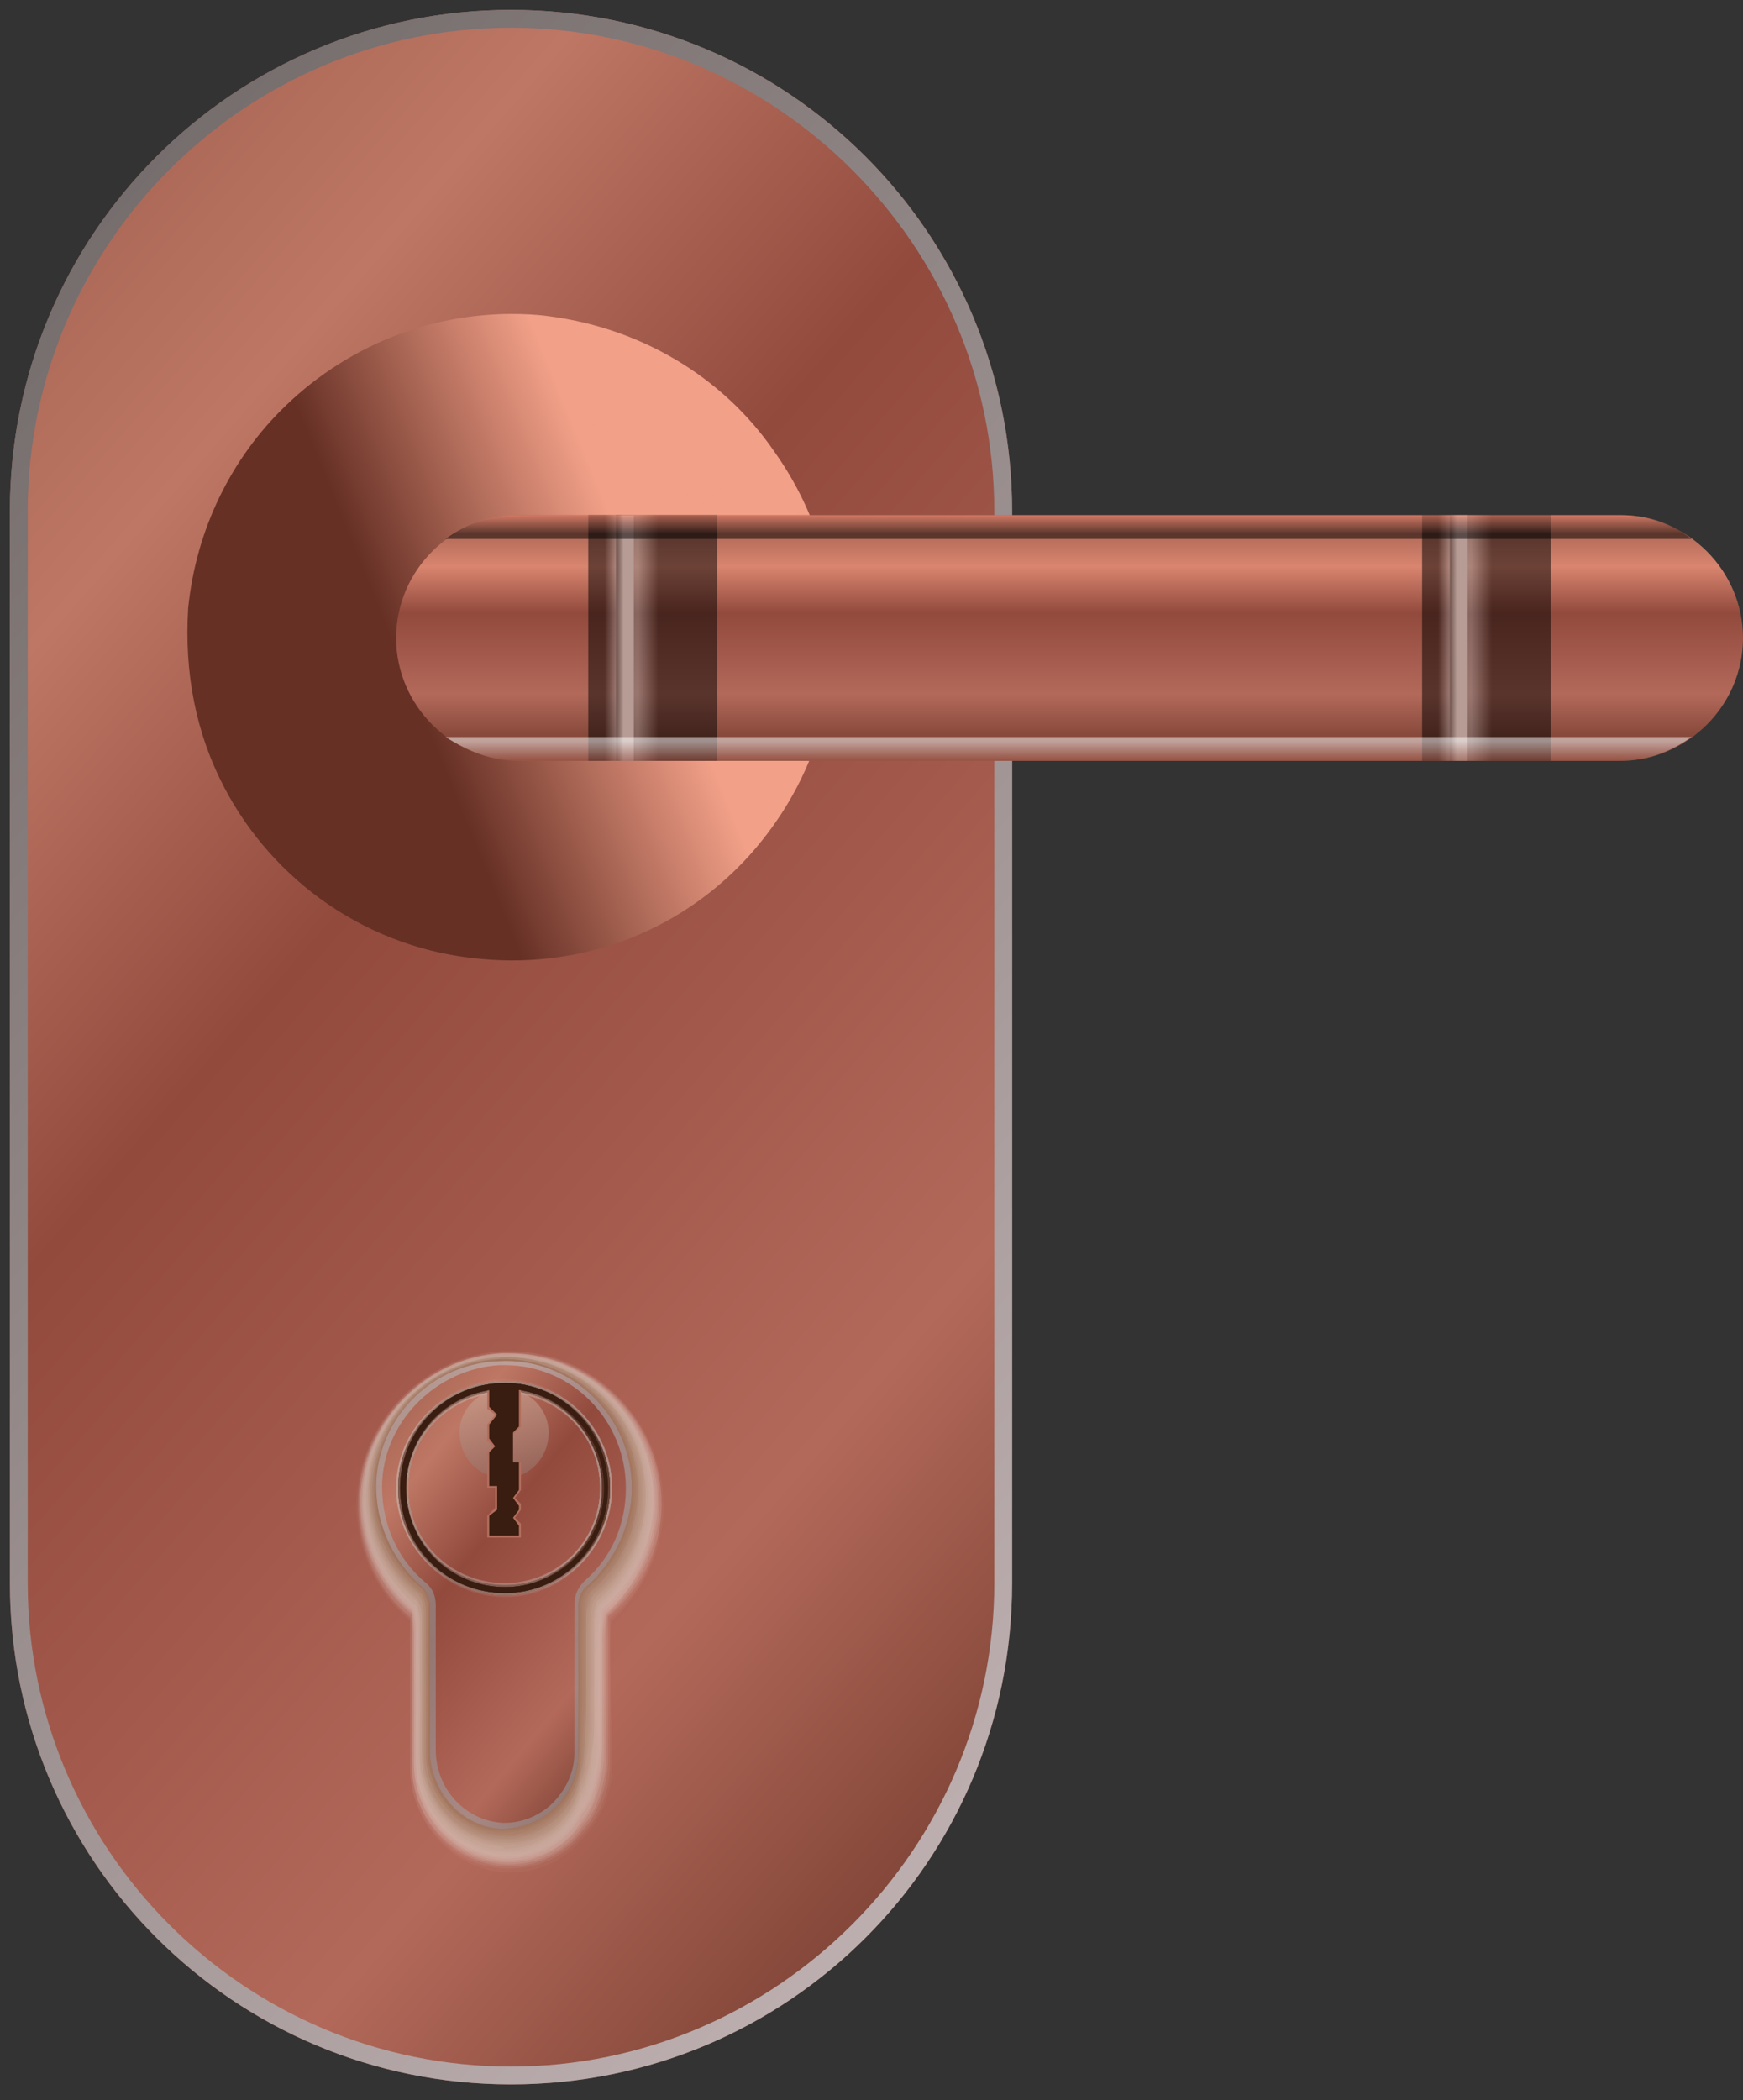 <svg version="1.2" xmlns="http://www.w3.org/2000/svg" viewBox="0 0 88 106" width="88" height="106"><rect x="0" y="0" width="88" height="106" fill="#333333" stroke="none"/><defs><linearGradient id="P" gradientUnits="userSpaceOnUse"/><linearGradient id="g1" x2="1" href="#P" gradientTransform="matrix(80.044,72.072,-75.394,83.733,60.258,-65.907)"><stop stop-color="#9c5b4b"/><stop offset=".21" stop-color="#be7764"/><stop offset=".4" stop-color="#924a3d"/><stop offset=".73" stop-color="#b3695a"/><stop offset=".9" stop-color="#814537"/><stop offset="1" stop-color="#945244"/></linearGradient><linearGradient id="g2" x2="1" href="#P" gradientTransform="matrix(80.044,72.072,-75.394,83.733,60.258,-65.907)"><stop stop-color="#6d6565"/><stop offset="1" stop-color="#c6b7b7"/></linearGradient><linearGradient id="g3" x2="1" href="#P" gradientTransform="matrix(11.718,-4.75,4.75,11.718,15.408,21.588)"><stop stop-color="#663025"/><stop offset="1" stop-color="#f2a088"/></linearGradient><linearGradient id="g4" x2="1" href="#P" gradientTransform="matrix(-19.198,-16.109,17.51,-20.867,20.307,106.099)"><stop offset="0" stop-color="#945244"/><stop offset=".1" stop-color="#814537"/><stop offset=".27" stop-color="#b3695a"/><stop offset=".6" stop-color="#924a3d"/><stop offset=".79" stop-color="#be7764"/><stop offset="1" stop-color="#9c5b4b"/></linearGradient><linearGradient id="g5" x2="1" href="#P" gradientTransform="matrix(0,-23.62,12.896,0,3.83,92.273)"><stop stop-color="#9fa9af"/><stop offset=".38" stop-color="#939fa3"/><stop offset="1" stop-color="#bcc9cf"/></linearGradient><linearGradient id="g6" x2="1" href="#P" gradientTransform="matrix(0,-4.561,4.561,0,23.18,74.62)"><stop stop-color="#977871"/><stop offset="1" stop-color="#cfb09f"/></linearGradient><linearGradient id="g7" x2="1" href="#P" gradientTransform="matrix(0,-12.405,68.007,0,52.865,38.386)"><stop offset="0" stop-color="#945244"/><stop offset=".08" stop-color="#814537"/><stop offset=".27" stop-color="#b3695a"/><stop offset=".6" stop-color="#924a3d"/><stop offset=".79" stop-color="#d9856f"/><stop offset="1" stop-color="#9c5b4b"/></linearGradient><linearGradient id="g8" x2="1" href="#P" gradientTransform="matrix(4.129,0,0,12.405,32.049,25.981)"><stop offset=".04" stop-color="#7e8182"/><stop offset=".29"/></linearGradient><linearGradient id="g9" x2="1" href="#P" gradientTransform="matrix(1.387,0,0,12.405,29.739,25.981)"><stop offset=".57"/><stop offset=".96" stop-color="#7e8182"/></linearGradient><linearGradient id="g10" x2="1" href="#P" gradientTransform="matrix(.923,0,0,12.405,31.126,25.981)"><stop offset=".04" stop-color="#7e8182"/><stop offset=".39" stop-color="#fff"/></linearGradient><linearGradient id="g11" x2="1" href="#P" gradientTransform="matrix(4.129,0,0,12.405,74.124,25.981)"><stop offset=".04" stop-color="#7e8182"/><stop offset=".29"/></linearGradient><linearGradient id="g12" x2="1" href="#P" gradientTransform="matrix(1.387,0,0,12.405,71.814,25.981)"><stop offset=".57"/><stop offset=".96" stop-color="#7e8182"/></linearGradient><linearGradient id="g13" x2="1" href="#P" gradientTransform="matrix(.923,0,0,12.405,73.201,25.981)"><stop offset=".04" stop-color="#7e8182"/><stop offset=".39" stop-color="#fff"/></linearGradient><linearGradient id="g14" x2="1" href="#P" gradientTransform="matrix(0,-1.192,62.893,0,53.985,38.386)"><stop offset=".04" stop-color="#9c594a"/><stop offset=".82" stop-color="#fff"/></linearGradient><linearGradient id="g15" x2="1" href="#P" gradientTransform="matrix(0,1.192,-62.893,0,53.985,25.981)"><stop offset=".04" stop-color="#ff9179"/><stop offset=".82"/></linearGradient></defs><style>.a{fill:url(#g1)}.b{mix-blend-mode:overlay;fill:url(#g2)}.c{fill:url(#g3)}.d{opacity:0;fill:#fff}.e{opacity:.05;fill:#faf9f7}.f{opacity:.09;fill:#f5f2ef}.g{opacity:.14;fill:#f0ece8}.h{opacity:.19;fill:#ece5e0}.i{opacity:.24;fill:#e7dfd8}.j{opacity:.29;fill:#e2d8d0}.k{opacity:.33;fill:#ddd2c8}.l{opacity:.38;fill:#d8ccc1}.m{opacity:.43;fill:#d3c5b9}.n{opacity:.47;fill:#cebfb1}.o{opacity:.53;fill:#cab8a9}.p{opacity:.57;fill:#c5b2a1}.q{opacity:.62;fill:#c0ab99}.r{opacity:.67;fill:#bba592}.s{opacity:.71;fill:#b69f8a}.t{opacity:.76;fill:#b19882}.u{opacity:.81;fill:#ac927a}.v{opacity:.86;fill:#a88b72}.w{opacity:.91;fill:#a3856b}.x{opacity:.95;fill:#9e7e63}.y{fill:#99785b}.z{fill:url(#g4)}.A{opacity:.5;mix-blend-mode:multiply;fill:url(#g5)}.B{opacity:.05;fill:#f6f4f4}.C{opacity:.09;fill:#ece9e8}.D{opacity:.14;fill:#e3dfdd}.E{opacity:.19;fill:#d9d4d1}.F{opacity:.24;fill:#d0c9c6}.G{opacity:.29;fill:#c6bebb}.H{opacity:.33;fill:#bdb4af}.I{opacity:.38;fill:#b3a9a4}.J{opacity:.43;fill:#aa9e99}.K{opacity:.47;fill:#a0938d}.L{opacity:.53;fill:#978982}.M{opacity:.57;fill:#8d7e76}.N{opacity:.62;fill:#84736b}.O{opacity:.67;fill:#7a6860}.P{opacity:.71;fill:#715e54}.Q{opacity:.76;fill:#675349}.R{opacity:.81;fill:#5e483e}.S{opacity:.86;fill:#543d32}.T{opacity:.91;fill:#4b3327}.U{opacity:.95;fill:#41281b}.V{fill:#381d10}.W{opacity:.5;mix-blend-mode:multiply;fill:url(#g6)}.X{fill:#b26d5c}.Y{fill:url(#g7)}.Z{fill:#6f362b}.a0{opacity:.5;mix-blend-mode:screen;fill:url(#g8)}.a1{opacity:.5;mix-blend-mode:screen;fill:url(#g9)}.a2{opacity:.5;mix-blend-mode:multiply;fill:url(#g10)}.a3{opacity:.5;mix-blend-mode:screen;fill:url(#g11)}.a4{opacity:.5;mix-blend-mode:screen;fill:url(#g12)}.a5{opacity:.5;mix-blend-mode:multiply;fill:url(#g13)}.a6{opacity:.5;mix-blend-mode:multiply;fill:url(#g14)}.a7{opacity:.5;mix-blend-mode:screen;fill:url(#g15)}</style><path class="a" d="m25.8 105.2c-14 0-25.3-11.3-25.3-25.3v-54.1c0-14 11.3-25.3 25.3-25.3 14 0 25.3 11.3 25.3 25.3v54.1c0 14-11.3 25.3-25.3 25.3z"/><path fill-rule="evenodd" class="b" d="m51.1 25.8v54.1c0 14-11.3 25.3-25.3 25.3-14 0-25.3-11.3-25.3-25.3v-54.1c0-14 11.3-25.3 25.3-25.3 14 0 25.3 11.3 25.3 25.3zm-0.9 0c0-13.4-11-24.4-24.4-24.4-13.5 0-24.4 11-24.4 24.4v54.1c0 13.4 10.9 24.4 24.4 24.4 13.4 0 24.4-11 24.4-24.4z"/><path class="c" d="m25.8 32.2c-2.2 0.7-4.2 2.9-5.2 3.3 1.4 1.8 3.2 2.9 4.6 3.1 0.1-1.5 0.3-3.4 0.6-6.4zm-0.6 6.4c-1.4-0.2-3.2-1.3-4.6-3.1-1.7 0.5-3.3 2.1-4.6 2.5 1.7 3.4 4.7 5.3 8.8 5.7 0.1-1.9 0.2-2.9 0.4-5.1zm-0.4 5.1c-4.1-0.4-7.1-2.3-8.8-5.7-0.9 0.3-2.5 0.6-3.6 1.2 2.4 4.6 6.5 7.4 12.1 7.9q0.1-1.7 0.3-3.4zm-0.3 3.4c-5.6-0.5-9.7-3.3-12.1-7.9q-0.3 0.2-0.6 0.3c2.4 4.8 6.9 7.9 12.6 8.4q0-0.4 0.1-0.8zm-0.1 0.8c-5.7-0.5-10.2-3.6-12.6-8.4q-0.2 0.1-0.3 0.2c2.5 4.7 7.1 8 12.9 8.5q0-0.2 0-0.3zm0 0.3c-5.8-0.5-10.4-3.8-12.9-8.5q-0.1 0-0.2 0c2.5 4.8 7.3 8.2 13 8.7q0-0.1 0.1-0.2zm1.4-16c-3-0.3-4.9-0.5-6.4-0.6-0.3 2.6 0.8 3.4 1.2 3.9 1-0.4 3-2.6 5.2-3.3zm-5.2 3.3c-0.4-0.5-1.5-1.3-1.2-3.9-2.2-0.2-3.2-0.3-5.1-0.4-0.1 1.3 0.7 4.9 1.7 6.8 1.3-0.4 2.9-2 4.6-2.5zm-4.6 2.5c-1-1.9-1.8-5.5-1.7-6.8q-1.7-0.2-3.4-0.3c-0.3 3 0.2 5.7 1.5 8.3 1.1-0.6 2.7-0.9 3.6-1.2zm-3.6 1.2c-1.3-2.6-1.8-5.3-1.5-8.3q-0.4-0.1-0.8-0.1-0.4 4.8 1.7 8.7 0.3-0.1 0.6-0.3zm-0.6 0.3q-2.1-3.9-1.7-8.7-0.2 0-0.3 0c-0.3 3.2 0.3 6.2 1.7 8.9q0.1-0.1 0.3-0.2zm-0.3 0.2c-1.4-2.7-2-5.7-1.7-8.9q-0.1-0.1-0.3-0.1c-0.2 3.3 0.4 6.3 1.8 9q0.1 0 0.2 0zm14.3-7.5c-1.6-1.4-3.2-4-4-4.7-0.9 0.7-2.1 1.8-2.4 4.1 1.5 0.1 3.4 0.3 6.4 0.6zm-6.4-0.6c0.3-2.3 1.5-3.4 2.4-4.1-1.2-1-3.1-2.7-4-3.6-2 1.9-3.3 5.6-3.5 7.3 1.9 0.1 2.9 0.2 5.1 0.4zm-5.1-0.4c0.2-1.7 1.5-5.4 3.5-7.3-0.7-0.5-1.7-1.7-2.5-2.6-2.6 2.6-4.1 5.8-4.4 9.6q1.7 0.1 3.4 0.3zm-3.4-0.3c0.3-3.8 1.8-7 4.4-9.6q-0.3-0.3-0.5-0.5c-2.7 2.6-4.3 6-4.7 10q0.4 0 0.8 0.1zm-0.8-0.1c0.4-4 2-7.4 4.7-10q-0.1-0.1-0.2-0.2c-2.7 2.6-4.5 6.1-4.8 10.2q0.1 0 0.3 0zm-0.3 0c0.3-4.1 2.1-7.6 4.8-10.2q-0.1-0.1-0.2-0.1c-2.7 2.6-4.5 6.2-4.9 10.2q0.2 0 0.3 0.1zm16 1.4c0.3-3 0.4-4.9 0.6-6.4-1.2-0.1-2.9 0.5-4.6 1.7 0.8 0.7 2.4 3.3 4 4.7zm-4-4.7c1.7-1.2 3.4-1.8 4.6-1.7 0.1-2.2 0.2-3.2 0.4-5.1-3.5-0.3-6.7 1-9 3.2 0.9 0.9 2.8 2.6 4 3.6zm-4-3.6c2.3-2.2 5.5-3.5 9-3.2q0.2-1.7 0.3-3.4c-4.8-0.5-8.6 0.9-11.8 4 0.8 0.9 1.8 2.1 2.5 2.6zm-2.5-2.6c3.2-3.1 7-4.5 11.8-4q0-0.4 0.1-0.8c-4.9-0.4-9.2 1.1-12.4 4.3q0.2 0.2 0.5 0.5zm-0.5-0.5c3.2-3.2 7.5-4.7 12.4-4.3q0-0.2 0-0.3c-4.9-0.5-9.4 1.2-12.6 4.4q0.1 0.1 0.2 0.2zm-0.2-0.2c3.2-3.2 7.7-4.9 12.6-4.4q0-0.1 0-0.3c-4.9-0.4-9.5 1.4-12.8 4.6q0.1 0 0.2 0.1zm11.2 11.6c1.8-1.1 3.8-2.6 4.7-3.2-1.2-1.6-2.9-3.1-4.1-3.2-0.2 1.5-0.3 3.4-0.6 6.4zm0.6-6.4c1.2 0.1 2.9 1.6 4.1 3.2 1.4-0.8 3.6-2.8 4.7-3.4-1.9-2.7-4.9-4.6-8.4-4.9-0.2 1.9-0.3 2.9-0.4 5.1zm0.4-5.1c3.5 0.3 6.5 2.2 8.4 4.9 0.7-0.5 1.9-1.4 2.9-2.1-2.5-3.7-6.2-5.8-11-6.2q-0.1 1.7-0.3 3.4zm0.3-3.4c4.8 0.4 8.5 2.5 11 6.2q0.4-0.2 0.6-0.4c-2.6-3.8-6.6-6.2-11.5-6.6q-0.1 0.4-0.1 0.8zm0.1-0.8c4.9 0.4 8.9 2.8 11.5 6.6q0.2-0.1 0.3-0.2c-2.7-3.8-6.8-6.3-11.8-6.7q0 0.1 0 0.3zm0-0.3c5 0.4 9.1 2.9 11.8 6.7q0.1 0 0.1-0.1c-2.6-3.8-6.9-6.4-11.9-6.9q0 0.2 0 0.3zm-1.4 16c3 0.2 4.5 0.3 5.9 0.4 0.1-1-0.2-2.3-1.2-3.6-0.9 0.6-2.9 2.1-4.7 3.2zm4.7-3.2c1 1.3 1.3 2.6 1.2 3.6 2.2 0.2 3.7 0.4 5.6 0.6 0.2-2.8-0.6-5.5-2.1-7.6-1.1 0.6-3.3 2.6-4.7 3.4zm4.7-3.4c1.5 2.1 2.3 4.8 2.1 7.6q1.7 0.2 3.4 0.3c0.3-3.9-0.5-7.1-2.6-10-1 0.7-2.2 1.6-2.9 2.1zm2.9-2.1c2.1 2.9 2.9 6.1 2.6 10q0.4 0 0.8 0.1c0.3-4-0.6-7.5-2.8-10.5q-0.2 0.2-0.6 0.4zm0.6-0.4c2.2 3 3.1 6.5 2.8 10.5q0.1 0 0.3 0c0.3-4-0.7-7.6-2.8-10.7q-0.1 0.1-0.3 0.2zm0.3-0.2c2.1 3.1 3.1 6.7 2.8 10.7q0.1 0 0.2 0c0.4-4-0.7-7.7-2.9-10.8q0 0.1-0.1 0.1zm-13.2 9.3c1.8 1.2 3.5 3 4.4 3.6 1.1-1 1.4-2.3 1.5-3.2-1.4-0.1-2.9-0.2-5.9-0.4zm5.9 0.4c-0.1 0.9-0.4 2.2-1.5 3.2 1.4 1 3 3.3 4.2 4.1 1.6-1.8 2.6-4.1 2.9-6.7-1.9-0.2-3.4-0.4-5.6-0.6zm5.6 0.6c-0.3 2.6-1.3 4.9-2.9 6.7 0.7 0.5 1.7 1.6 2.6 2.4 2.2-2.5 3.4-5.3 3.7-8.8q-1.7-0.1-3.4-0.3zm3.4 0.3c-0.3 3.5-1.5 6.3-3.7 8.8q0.3 0.3 0.6 0.5c2.2-2.5 3.5-5.6 3.9-9.2q-0.4-0.1-0.8-0.1zm0.8 0.1c-0.4 3.6-1.7 6.7-3.9 9.2q0.1 0.1 0.2 0.1c2.2-2.5 3.7-5.7 4-9.3q-0.2 0-0.3 0zm0.3 0c-0.3 3.6-1.8 6.8-4 9.3q0.1 0.1 0.1 0.2c2.3-2.6 3.8-5.8 4.1-9.5q-0.1 0-0.2 0zm-16-1.4c-0.3 3-0.5 4.9-0.6 6.4 1.3 0.1 3.4-1.2 5-2.8-0.9-0.6-2.6-2.4-4.4-3.6zm4.4 3.6c-1.6 1.6-3.7 2.9-5 2.8-0.2 2.2-0.3 3.2-0.4 5.1 3.7 0.3 7.2-1.2 9.6-3.8-1.2-0.8-2.8-3.1-4.2-4.1zm4.2 4.1c-2.4 2.6-5.9 4.1-9.6 3.8q-0.2 1.7-0.3 3.4c5.1 0.5 9.3-1.2 12.5-4.8-0.9-0.8-1.9-1.9-2.6-2.4zm2.6 2.4c-3.2 3.6-7.4 5.3-12.5 4.8q-0.1 0.4-0.1 0.8c5.3 0.4 9.9-1.5 13.2-5.1q-0.3-0.2-0.6-0.5zm0.6 0.5c-3.3 3.6-7.9 5.5-13.2 5.1q0 0.1 0 0.3c5.3 0.5 10.1-1.6 13.4-5.3q-0.1 0-0.2-0.1zm0.2 0.1c-3.3 3.7-8.1 5.8-13.4 5.3q-0.1 0.1-0.1 0.2c5.4 0.5 10.3-1.6 13.6-5.3q0-0.1-0.1-0.2z"/><g style="opacity:.7;mix-blend-mode:multiply"><path class="d" d="m25.6 94.6c-2.7-0.1-5-2.5-5-5.3v-7.4c-1.8-1.6-2.8-3.9-2.6-6.4 0.2-3.9 3.5-7.1 7.5-7.3q0.1 0 0.3 0c4.3 0 7.8 3.5 7.8 7.8 0 2.3-1 4.4-2.7 5.9v7.5c0 1.4-0.5 2.7-1.5 3.7-0.9 0.9-2.2 1.5-3.6 1.5z"/><path class="e" d="m18 75.5c0.3-3.9 3.5-7.1 7.4-7.3q0.2 0 0.4 0c4.2 0 7.7 3.5 7.7 7.8 0 2.2-1 4.3-2.6 5.8-0.1 0-0.1 1.5-0.1 1.5l0.1 5.9c0 1.3-0.6 2.7-1.5 3.6-0.9 1.1-2.2 1.7-3.6 1.7 0 0-0.2 0-0.2 0-2.7-0.1-4.9-2.5-4.9-5.3v-6.4c0-0.1 0-1 0-1-1.9-1.6-2.8-3.9-2.7-6.3z"/><path class="f" d="m18.1 75.4c0.2-3.8 3.4-7 7.3-7.2q0.2 0 0.3 0c4.3 0 7.7 3.5 7.7 7.7 0 2.3-0.9 4.4-2.6 5.8 0 0.1 0 1.4 0 1.5v5.8c0 1.3-0.5 2.7-1.4 3.6-0.9 1.1-2.2 1.7-3.7 1.7 0 0-0.1 0-0.1 0-2.7 0-4.9-2.4-4.9-5.1v-6.5c0-0.1 0-1 0-1-1.8-1.5-2.8-3.8-2.6-6.3z"/><path class="g" d="m18.1 75.4c0.3-3.8 3.5-7 7.3-7.1q0.1 0 0.3 0c4.2-0.1 7.7 3.4 7.7 7.6 0 2.2-1 4.3-2.7 5.7 0 0.1 0 1.4 0 1.5v5.7c0 1.2-0.5 2.8-1.3 3.6-0.8 1.1-2.2 1.8-3.7 1.8 0 0-0.1 0-0.1 0-2.7-0.1-4.8-2.3-4.8-5.1v-6.5c0-0.1 0-1-0.1-1-1.8-1.5-2.7-3.8-2.6-6.2z"/><path class="h" d="m18.2 75.4c0.2-3.8 3.4-6.9 7.2-7.1q0.1 0 0.3 0c4.2 0 7.6 3.4 7.6 7.5 0 2.2-1 4.3-2.6 5.7-0.1 0.1-0.1 1.4-0.1 1.4v5.8c0 1.1-0.4 2.7-1.2 3.5-0.8 1.2-2.2 1.9-3.7 1.9 0 0-0.1 0-0.1 0-2.7-0.1-4.8-2.3-4.8-5v-6.6c0-0.1 0-0.9 0-1-1.8-1.5-2.8-3.8-2.6-6.1z"/><path class="i" d="m18.2 75.3c0.3-3.7 3.4-6.8 7.1-7q0.2 0 0.3 0c4.2 0 7.6 3.3 7.6 7.5 0 2.2-1 4.2-2.6 5.7 0 0-0.1 1.2-0.1 1.3v5.7c0 1-0.4 2.7-1.1 3.5-0.8 1.2-2.2 2-3.7 2 0 0-0.2 0-0.2 0-2.5-0.1-4.6-2.3-4.6-5v-6.6c0-0.1-0.1-0.9-0.1-1-1.8-1.5-2.7-3.7-2.6-6.1z"/><path class="j" d="m18.3 75.3c0.2-3.7 3.3-6.8 7-7q0.2 0 0.3 0c4.1 0 7.5 3.3 7.5 7.5 0 2.1-0.9 4.2-2.5 5.6-0.1 0-0.2 1.2-0.2 1.3v5.6c0 1-0.3 2.8-1 3.5-0.7 1.3-2.1 2.1-3.7 2.1-0.1 0-0.2 0-0.2 0-2.5-0.1-4.6-2.3-4.6-4.9v-6.7c0-0.1 0-0.9-0.1-1-1.7-1.5-2.7-3.7-2.5-6z"/><path class="k" d="m18.3 75.2c0.3-3.6 3.3-6.6 7-6.8q0.1 0 0.3 0c4.1-0.1 7.4 3.2 7.4 7.3 0 2.2-0.9 4.2-2.5 5.6-0.1 0-0.1 1.2-0.1 1.3v5.5c0 0.9-0.4 2.8-1 3.4-0.7 1.4-2.1 2.3-3.8 2.3 0 0-0.1 0-0.1 0-2.5-0.1-4.5-2.3-4.5-4.8v-6.8c0-0.1-0.1-0.9-0.2-1-1.7-1.4-2.6-3.6-2.5-6z"/><path class="l" d="m18.4 75.2c0.2-3.6 3.2-6.6 6.9-6.8q0.1 0 0.3 0c4-0.1 7.4 3.2 7.4 7.3 0 2.1-1 4.1-2.6 5.5-0.1 0.1-0.1 1.1-0.1 1.3v5.4c0 0.9-0.3 2.8-0.9 3.4-0.7 1.4-2.1 2.4-3.8 2.4 0 0-0.1 0-0.1 0-2.5-0.1-4.5-2.3-4.5-4.8v-6.8c0-0.1 0-0.9-0.1-1-1.7-1.4-2.7-3.6-2.5-5.9z"/><path class="m" d="m18.4 75.2c0.2-3.6 3.2-6.6 6.8-6.8q0.2 0 0.3 0c4.1-0.1 7.4 3.2 7.4 7.2 0 2.1-1 4.1-2.5 5.5-0.1 0.1-0.2 1.1-0.2 1.3v5.3c0 0.8-0.3 2.8-0.9 3.4-0.5 1.5-2 2.5-3.7 2.5 0 0-0.1 0-0.1 0-2.5-0.1-4.4-2.2-4.4-4.7v-6.9c0-0.1-0.1-0.8-0.2-0.9-1.7-1.5-2.6-3.6-2.5-5.9z"/><path class="n" d="m18.5 75.1c0.2-3.5 3.1-6.5 6.7-6.7q0.2 0 0.3 0c4-0.1 7.3 3.2 7.3 7.2 0 2.1-0.9 4-2.5 5.4-0.1 0.1-0.2 1.1-0.2 1.2v5.3c0 0.8-0.3 2.9-0.8 3.4-0.5 1.5-2 2.6-3.7 2.6 0 0-0.1 0-0.2 0-2.4-0.1-4.3-2.2-4.3-4.7v-6.9c0-0.1 0-0.8-0.2-0.9-1.6-1.5-2.6-3.6-2.4-5.9z"/><path class="o" d="m18.5 75.1c0.2-3.5 3.2-6.4 6.7-6.7q0.1 0 0.3 0c4 0 7.2 3.2 7.2 7.1 0 2.1-0.9 4.1-2.4 5.4-0.2 0.1-0.3 1-0.3 1.2v5.2c0 0.7-0.2 2.9-0.7 3.4-0.4 1.5-2 2.7-3.7 2.7-0.1 0-0.2 0-0.2 0-2.3-0.1-4.2-2.2-4.2-4.6v-6.9c0-0.2-0.1-0.9-0.3-1-1.6-1.4-2.5-3.5-2.4-5.8z"/><path class="p" d="m18.6 75c0.2-3.5 3.1-6.3 6.6-6.5q0.1 0 0.2 0c4-0.1 7.2 3.1 7.2 7 0 2.1-0.9 4-2.4 5.3-0.2 0.1-0.2 1-0.2 1.2v5.2c0 0.5-0.3 2.8-0.7 3.3-0.4 1.6-2 2.8-3.8 2.8 0 0-0.1 0-0.1-0.1-2.3-0.1-4.2-2.1-4.2-4.5v-6.9c0-0.3-0.1-0.9-0.2-1-1.6-1.4-2.6-3.5-2.4-5.8z"/><path class="q" d="m18.6 75c0.2-3.5 3.1-6.3 6.5-6.5q0.2 0 0.3 0c3.9-0.1 7.2 3 7.2 7 0 2-1 3.9-2.4 5.2-0.2 0.2-0.3 1-0.3 1.2v5.1c0 0.5-0.2 2.9-0.6 3.2-0.4 1.7-1.9 3-3.8 2.9 0 0-0.1 0-0.1 0-2.3-0.1-4.1-2.1-4.1-4.4v-7c0-0.3-0.1-0.9-0.3-1-1.6-1.4-2.5-3.5-2.4-5.7z"/><path class="r" d="m18.7 75c0.2-3.5 3-6.3 6.4-6.5q0.2 0 0.3 0c3.9-0.1 7.1 3 7.1 6.9 0 2.1-0.9 3.9-2.4 5.2-0.2 0.2-0.3 0.9-0.3 1.2v5c0 0.4-0.2 2.9-0.5 3.2-0.3 1.8-1.9 3.1-3.8 3 0 0-0.1 0-0.1 0-2.3-0.1-4.1-2.1-4.1-4.4v-7c0-0.3-0.1-0.8-0.3-1-1.5-1.4-2.5-3.4-2.3-5.6z"/><path class="s" d="m18.7 74.9c0.2-3.4 3-6.1 6.4-6.4q0.1 0 0.3 0c3.8-0.1 7 3 7 6.9 0 2-0.9 3.9-2.4 5.1-0.2 0.2-0.3 0.9-0.3 1.2v4.9c0 0.4-0.1 2.9-0.4 3.2-0.3 1.8-1.9 3.2-3.8 3.1-0.1 0-0.1 0-0.2 0-2.2-0.1-3.9-2-3.9-4.3v-7.1c0-0.3-0.1-0.8-0.3-1-1.6-1.3-2.5-3.4-2.4-5.6z"/><path class="t" d="m18.8 74.9c0.2-3.4 2.9-6.1 6.3-6.3q0.1 0 0.2-0.1c3.9-0.1 7 3 7 6.8 0 2-0.9 3.9-2.3 5.1-0.2 0.2-0.4 0.9-0.4 1.1v4.9c0 0.3-0.1 3-0.3 3.2-0.3 1.8-1.9 3.3-3.9 3.2 0 0 0 0-0.1 0-2.2-0.1-3.9-2-3.9-4.2v-7.2c0-0.3-0.1-0.8-0.3-1-1.6-1.3-2.5-3.3-2.3-5.5z"/><path class="u" d="m18.8 74.9c0.2-3.4 2.9-6.1 6.2-6.3q0.2 0 0.3 0c3.8-0.1 6.9 2.9 6.9 6.7 0 2-0.9 3.8-2.3 5-0.2 0.2-0.3 0.8-0.3 1.1v4.8c0 0.3-0.1 3-0.3 3.2-0.2 1.9-1.9 3.4-3.9 3.3q0 0-0.1 0c-2.1-0.1-3.8-2-3.8-4.2v-7.2c0-0.3-0.1-0.8-0.4-1-1.5-1.3-2.4-3.3-2.3-5.4z"/><path class="v" d="m18.9 74.8c0.2-3.3 2.9-5.9 6.1-6.2q0.1 0 0.3 0c3.8-0.1 6.9 2.9 6.9 6.6 0 2-0.9 3.8-2.3 5-0.3 0.3-0.4 0.8-0.4 1.1v4.7c0 0.2-0.1 3-0.2 3.1-0.2 2-1.9 3.6-3.9 3.5q-0.1 0-0.1 0c-2.1-0.1-3.8-2-3.8-4.1v-7.3c0-0.3-0.1-0.7-0.4-1-1.5-1.3-2.4-3.2-2.2-5.4z"/><path class="w" d="m18.9 74.8c0.2-3.3 2.9-5.9 6.1-6.2q0.1 0 0.3 0c3.7-0.1 6.8 2.9 6.8 6.6 0 2-0.9 3.7-2.3 4.9-0.3 0.3-0.4 0.7-0.4 1.1v4.6c0 0.2-0.1 3-0.1 3.1-0.1 2-1.8 3.6-3.9 3.6q-0.1 0-0.1 0c-2.1-0.1-3.7-2-3.7-4.1v-7.3c0-0.3-0.2-0.7-0.4-1-1.5-1.2-2.4-3.2-2.3-5.3z"/><path class="x" d="m19 74.7c0.2-3.2 2.8-5.8 6-6q0.1-0.1 0.2-0.1c3.7-0.1 6.8 2.9 6.8 6.5 0 2-0.9 3.8-2.3 5-0.2 0.2-0.4 0.6-0.4 1v4.5c0 0.1 0 3.1-0.1 3.1 0 2.1-1.7 3.7-3.8 3.7q-0.1 0-0.2 0c-2-0.1-3.6-1.9-3.6-4v-7.3c0-0.4-0.1-0.8-0.4-1-1.5-1.3-2.4-3.2-2.2-5.4z"/><path class="y" d="m31.9 75.1c0-3.6-3-6.6-6.7-6.4-3.3 0.1-6 2.7-6.2 6-0.1 2.1 0.8 4 2.2 5.3 0.3 0.2 0.5 0.6 0.5 1v7.3c0 2.1 1.6 3.9 3.6 4 2.2 0 3.9-1.7 3.9-3.8v-7.5c0-0.4 0.2-0.8 0.5-1 1.3-1.2 2.2-3 2.2-4.9z"/></g><path class="z" d="m31.9 75.1c0-3.6-3-6.6-6.7-6.4-3.3 0.1-6 2.7-6.2 6-0.1 2.1 0.8 4 2.2 5.3 0.3 0.2 0.5 0.6 0.5 1v7.3c0 2.1 1.6 3.9 3.6 4 2.2 0 3.9-1.7 3.9-3.8v-7.5c0-0.4 0.2-0.8 0.5-1 1.3-1.2 2.2-3 2.2-4.9z"/><path fill-rule="evenodd" class="A" d="m31.9 75.1c0 1.9-0.9 3.7-2.2 4.9-0.3 0.2-0.5 0.6-0.5 1v7.5c0 2.1-1.7 3.8-3.9 3.8-2-0.1-3.6-1.9-3.6-4v-7.3c0-0.4-0.2-0.8-0.5-1-1.4-1.3-2.3-3.2-2.2-5.3 0.2-3.3 2.9-5.9 6.2-6 3.7-0.2 6.7 2.8 6.7 6.4zm-0.3 0c0-3.4-2.7-6.2-6.1-6.2q-0.2 0-0.3 0c-3.1 0.2-5.7 2.7-5.9 5.8-0.1 1.9 0.6 3.8 2.1 5.1 0.4 0.3 0.6 0.7 0.6 1.2v7.3c0 2 1.5 3.6 3.4 3.7h0.1c0.9 0 1.8-0.4 2.4-1 0.7-0.7 1.1-1.6 1.1-2.5v-7.5c0-0.5 0.2-0.9 0.5-1.2 1.4-1.2 2.1-2.9 2.1-4.7z"/><g style="opacity:.7;mix-blend-mode:screen"><path fill-rule="evenodd" class="d" d="m25.5 80.6c-3.1 0-5.5-2.5-5.5-5.5 0-3 2.4-5.5 5.5-5.5 3 0 5.4 2.5 5.4 5.5 0 3-2.4 5.5-5.4 5.5zm0-10.3c-2.7 0-4.8 2.2-4.8 4.8 0 2.7 2.1 4.8 4.8 4.8 2.6 0 4.8-2.1 4.8-4.8 0-2.6-2.2-4.8-4.8-4.8z"/><path fill-rule="evenodd" class="B" d="m25.5 80.6c-3 0-5.5-2.5-5.5-5.5 0-3 2.5-5.5 5.5-5.5 3 0 5.4 2.5 5.4 5.5 0 3-2.4 5.5-5.4 5.5zm0-10.3c-2.7 0-4.9 2.1-4.9 4.8 0 2.7 2.2 4.8 4.9 4.8 2.6 0 4.8-2.1 4.8-4.8 0-2.7-2.2-4.8-4.8-4.8z"/><path fill-rule="evenodd" class="C" d="m25.5 80.6c-3 0-5.5-2.5-5.5-5.5 0-3 2.5-5.4 5.5-5.4 3 0 5.4 2.4 5.4 5.4 0 3-2.4 5.5-5.4 5.5zm0-10.3c-2.7 0-4.9 2.1-4.9 4.8 0 2.7 2.2 4.8 4.9 4.8 2.6 0 4.8-2.1 4.8-4.8 0-2.7-2.2-4.8-4.8-4.8z"/><path fill-rule="evenodd" class="D" d="m25.5 80.5c-3 0-5.5-2.4-5.5-5.4 0-3 2.5-5.4 5.5-5.4 3 0 5.4 2.4 5.4 5.4 0 3-2.4 5.4-5.4 5.4zm0-10.2c-2.7 0-4.9 2.1-4.9 4.8 0 2.7 2.2 4.8 4.9 4.8 2.6 0 4.8-2.1 4.8-4.8 0-2.7-2.2-4.8-4.8-4.8z"/><path fill-rule="evenodd" class="E" d="m25.5 80.5c-3 0-5.5-2.4-5.5-5.4 0-3 2.5-5.4 5.5-5.4 3 0 5.4 2.4 5.4 5.4 0 3-2.4 5.4-5.4 5.4zm0-10.2c-2.7 0-4.9 2.1-4.9 4.8 0 2.7 2.2 4.8 4.9 4.8 2.6 0 4.8-2.1 4.8-4.8 0-2.7-2.2-4.8-4.8-4.8z"/><path fill-rule="evenodd" class="F" d="m25.5 80.5c-3 0-5.5-2.4-5.5-5.4 0-3 2.5-5.4 5.5-5.4 3 0 5.4 2.4 5.4 5.4 0 3-2.4 5.4-5.4 5.4zm0-10.3c-2.7 0-4.9 2.2-4.9 4.9 0 2.7 2.2 4.9 4.9 4.9 2.6 0 4.8-2.2 4.8-4.9 0-2.7-2.2-4.9-4.8-4.9z"/><path fill-rule="evenodd" class="G" d="m25.5 80.5c-3 0-5.5-2.4-5.5-5.4 0-3 2.5-5.4 5.5-5.4 2.9 0 5.4 2.4 5.4 5.4 0 3-2.5 5.4-5.4 5.4zm0-10.3c-2.7 0-4.9 2.2-4.9 4.9 0 2.7 2.2 4.9 4.9 4.9 2.6 0 4.8-2.2 4.8-4.9 0-2.7-2.2-4.9-4.8-4.9z"/><path fill-rule="evenodd" class="H" d="m25.5 80.5c-3 0-5.4-2.4-5.4-5.4 0-3 2.4-5.4 5.4-5.4 2.9 0 5.4 2.4 5.4 5.4 0 3-2.5 5.4-5.4 5.4zm0-10.3c-2.7 0-4.9 2.2-4.9 4.9 0 2.7 2.2 4.9 4.9 4.9 2.6 0 4.8-2.2 4.8-4.9 0-2.7-2.2-4.9-4.8-4.9z"/><path fill-rule="evenodd" class="I" d="m25.5 80.5c-3 0-5.4-2.4-5.4-5.4 0-3 2.4-5.4 5.4-5.4 2.9 0 5.4 2.4 5.4 5.4 0 3-2.5 5.4-5.4 5.4zm0-10.3c-2.7 0-4.9 2.2-4.9 4.9 0 2.7 2.2 4.9 4.9 4.9 2.7 0 4.8-2.2 4.8-4.9 0-2.7-2.1-4.9-4.8-4.9z"/><path fill-rule="evenodd" class="J" d="m25.5 80.5c-3 0-5.4-2.4-5.4-5.4 0-3 2.4-5.4 5.4-5.4 2.9 0 5.3 2.4 5.3 5.4 0 3-2.4 5.4-5.3 5.4zm0-10.3c-2.7 0-4.9 2.2-4.9 4.9 0 2.7 2.2 4.9 4.9 4.9 2.7 0 4.8-2.2 4.8-4.9 0-2.7-2.1-4.9-4.8-4.9z"/><path fill-rule="evenodd" class="K" d="m25.5 80.5c-3 0-5.4-2.4-5.4-5.4 0-3 2.4-5.4 5.4-5.4 2.9 0 5.3 2.4 5.3 5.4 0 3-2.4 5.4-5.3 5.4zm0-10.3c-2.7 0-4.9 2.2-4.9 4.9 0 2.7 2.2 4.9 4.9 4.9 2.7 0 4.9-2.2 4.9-4.9 0-2.7-2.2-4.9-4.9-4.9z"/><path fill-rule="evenodd" class="L" d="m25.5 80.5c-3 0-5.4-2.4-5.4-5.4 0-3 2.4-5.4 5.4-5.4 2.9 0 5.3 2.4 5.3 5.4 0 3-2.4 5.4-5.3 5.4zm0-10.3c-2.7 0-4.9 2.2-4.9 4.9 0 2.7 2.2 4.9 4.9 4.9 2.7 0 4.9-2.2 4.9-4.9 0-2.7-2.2-4.9-4.9-4.9z"/><path fill-rule="evenodd" class="M" d="m25.5 80.5c-3 0-5.4-2.4-5.4-5.4 0-3 2.4-5.4 5.4-5.4 2.9 0 5.3 2.4 5.3 5.4 0 3-2.4 5.4-5.3 5.4zm0-10.3c-2.8 0-5 2.2-5 4.9 0 2.7 2.2 4.9 5 4.9 2.7 0 4.9-2.2 4.9-4.9 0-2.7-2.2-4.9-4.9-4.9z"/><path fill-rule="evenodd" class="N" d="m25.5 80.5c-3 0-5.4-2.4-5.4-5.4 0-2.9 2.4-5.3 5.4-5.3 2.9 0 5.3 2.4 5.3 5.3 0 3-2.4 5.4-5.3 5.4zm0-10.3c-2.8 0-5 2.2-5 4.9 0 2.7 2.2 4.9 5 4.9 2.7 0 4.9-2.2 4.9-4.9 0-2.7-2.2-4.9-4.9-4.9z"/><path fill-rule="evenodd" class="O" d="m25.5 80.4c-3 0-5.4-2.4-5.4-5.3 0-2.9 2.4-5.3 5.4-5.3 2.9 0 5.3 2.4 5.3 5.3 0 2.9-2.4 5.3-5.3 5.3zm0-10.2c-2.8 0-5 2.2-5 4.9 0 2.7 2.2 4.9 5 4.9 2.7 0 4.9-2.2 4.9-4.9 0-2.7-2.2-4.9-4.9-4.9z"/><path fill-rule="evenodd" class="P" d="m25.5 80.4c-3 0-5.4-2.4-5.4-5.3 0-2.9 2.4-5.3 5.4-5.3 2.9 0 5.3 2.4 5.3 5.3 0 2.9-2.4 5.3-5.3 5.3zm0-10.2c-2.8 0-5 2.2-5 4.9 0 2.7 2.2 4.9 5 4.9 2.7 0 4.9-2.2 4.9-4.9 0-2.7-2.2-4.9-4.9-4.9z"/><path fill-rule="evenodd" class="Q" d="m25.5 80.4c-3 0-5.4-2.4-5.4-5.3 0-2.9 2.4-5.3 5.4-5.3 2.9 0 5.3 2.4 5.3 5.3 0 2.9-2.4 5.3-5.3 5.3zm0-10.3c-2.8 0-5 2.3-5 5 0 2.7 2.2 5 5 5 2.7 0 4.9-2.3 4.9-5 0-2.7-2.2-5-4.9-5z"/><path fill-rule="evenodd" class="R" d="m25.5 80.4c-3 0-5.4-2.4-5.4-5.3 0-2.9 2.4-5.3 5.4-5.3 2.9 0 5.3 2.4 5.3 5.3 0 2.9-2.4 5.3-5.3 5.3zm0-10.3c-2.8 0-5 2.3-5 5 0 2.7 2.2 5 5 5 2.7 0 4.9-2.3 4.9-5 0-2.7-2.2-5-4.9-5z"/><path fill-rule="evenodd" class="S" d="m25.5 80.4c-3 0-5.3-2.4-5.3-5.3 0-2.9 2.3-5.3 5.3-5.3 2.9 0 5.3 2.4 5.3 5.3 0 2.9-2.4 5.3-5.3 5.3zm0-10.3c-2.8 0-5 2.3-5 5 0 2.7 2.2 5 5 5 2.7 0 4.9-2.3 4.9-5 0-2.7-2.2-5-4.9-5z"/><path fill-rule="evenodd" class="T" d="m25.5 80.4c-3 0-5.3-2.4-5.3-5.3 0-2.9 2.3-5.3 5.3-5.3 2.9 0 5.3 2.4 5.3 5.3 0 2.9-2.4 5.3-5.3 5.3zm0-10.3c-2.8 0-5 2.3-5 5 0 2.7 2.2 5 5 5 2.7 0 4.9-2.3 4.9-5 0-2.7-2.2-5-4.9-5z"/><path fill-rule="evenodd" class="U" d="m25.5 80.4c-3 0-5.3-2.4-5.3-5.3 0-2.9 2.3-5.3 5.3-5.3 2.9 0 5.2 2.4 5.2 5.3 0 2.9-2.3 5.3-5.2 5.3zm0-10.3c-2.8 0-5 2.3-5 5 0 2.8 2.2 5 5 5 2.7 0 4.9-2.2 4.9-5 0-2.7-2.2-5-4.9-5z"/><path fill-rule="evenodd" class="V" d="m25.5 80.4c-3 0-5.3-2.4-5.3-5.3 0-2.9 2.3-5.3 5.3-5.3 2.9 0 5.2 2.4 5.2 5.3 0 2.9-2.3 5.3-5.2 5.3zm0-10.3c-2.8 0-5 2.2-5 5 0 2.8 2.2 5 5 5 2.7 0 5-2.2 5-5 0-2.8-2.3-5-5-5z"/></g><path class="W" d="m25.5 70.1c1.2 0 2.2 1 2.2 2.2 0 1.3-1 2.3-2.2 2.3-1.3 0-2.3-1-2.3-2.3 0-1.2 1-2.2 2.3-2.2z"/><path class="X" d="m26.3 72l-0.4 0.4v1.4h0.4v1.4l-0.3 0.4 0.3 0.3v0.3l-0.3 0.4 0.3 0.3v0.6 0.1h-1.7v-1.1l0.4-0.4v-1h-0.4v-1.8l0.3-0.3-0.3-0.3v-0.8l0.4-0.5-0.4-0.3v-1.1h0.1q0.4 0 0.8 0 0.4 0 0.7 0h0.1z"/><path class="V" d="m24.7 71l0.4 0.4-0.4 0.5v0.7l0.3 0.4-0.3 0.3v1.7h0.4v1.2l-0.4 0.3v1h1.5v-0.5l-0.3-0.4 0.3-0.4v-0.2l-0.3-0.4 0.3-0.4v-1.4h-0.3v-1.5l0.3-0.3v-1.9q-0.3 0-0.7 0-0.4 0-0.8 0z"/><path fill-rule="evenodd" class="V" d="m25.5 80.4c-3 0-5.3-2.4-5.3-5.3 0-2.9 2.3-5.3 5.3-5.3 2.9 0 5.2 2.4 5.2 5.3 0 2.9-2.3 5.3-5.2 5.3zm0-10.3c-2.8 0-5 2.2-5 5 0 2.8 2.2 5 5 5 2.7 0 5-2.2 5-5 0-2.8-2.3-5-5-5z"/><path class="Y" d="m81.8 38.4h-55.6c-3.4 0-6.2-2.8-6.2-6.2 0-3.4 2.8-6.2 6.2-6.2h55.6c3.4 0 6.2 2.8 6.2 6.2 0 3.4-2.8 6.2-6.2 6.2z"/><path class="Z" d="m32 38.4h-0.9v-12.4h0.9z"/><path class="a0" d="m36.2 38.4h-4.2v-12.4h4.2z"/><path class="a1" d="m29.7 38.4h1.4v-12.4h-1.4z"/><path class="a2" d="m32 38.4h-0.9v-12.4h0.9z"/><path class="Z" d="m74.1 38.4h-0.9v-12.4h0.9z"/><path class="a3" d="m78.3 38.4h-4.2v-12.4h4.2z"/><path class="a4" d="m71.8 38.4h1.4v-12.4h-1.4z"/><path class="a5" d="m74.1 38.4h-0.9v-12.4h0.9z"/><path class="a6" d="m22.5 37.2c1.1 0.7 2.3 1.2 3.7 1.2h55.6c1.4 0 2.6-0.5 3.6-1.2z"/><path class="a7" d="m22.5 27.2c1.1-0.8 2.3-1.2 3.7-1.2h55.6c1.4 0 2.6 0.4 3.6 1.2z"/></svg>